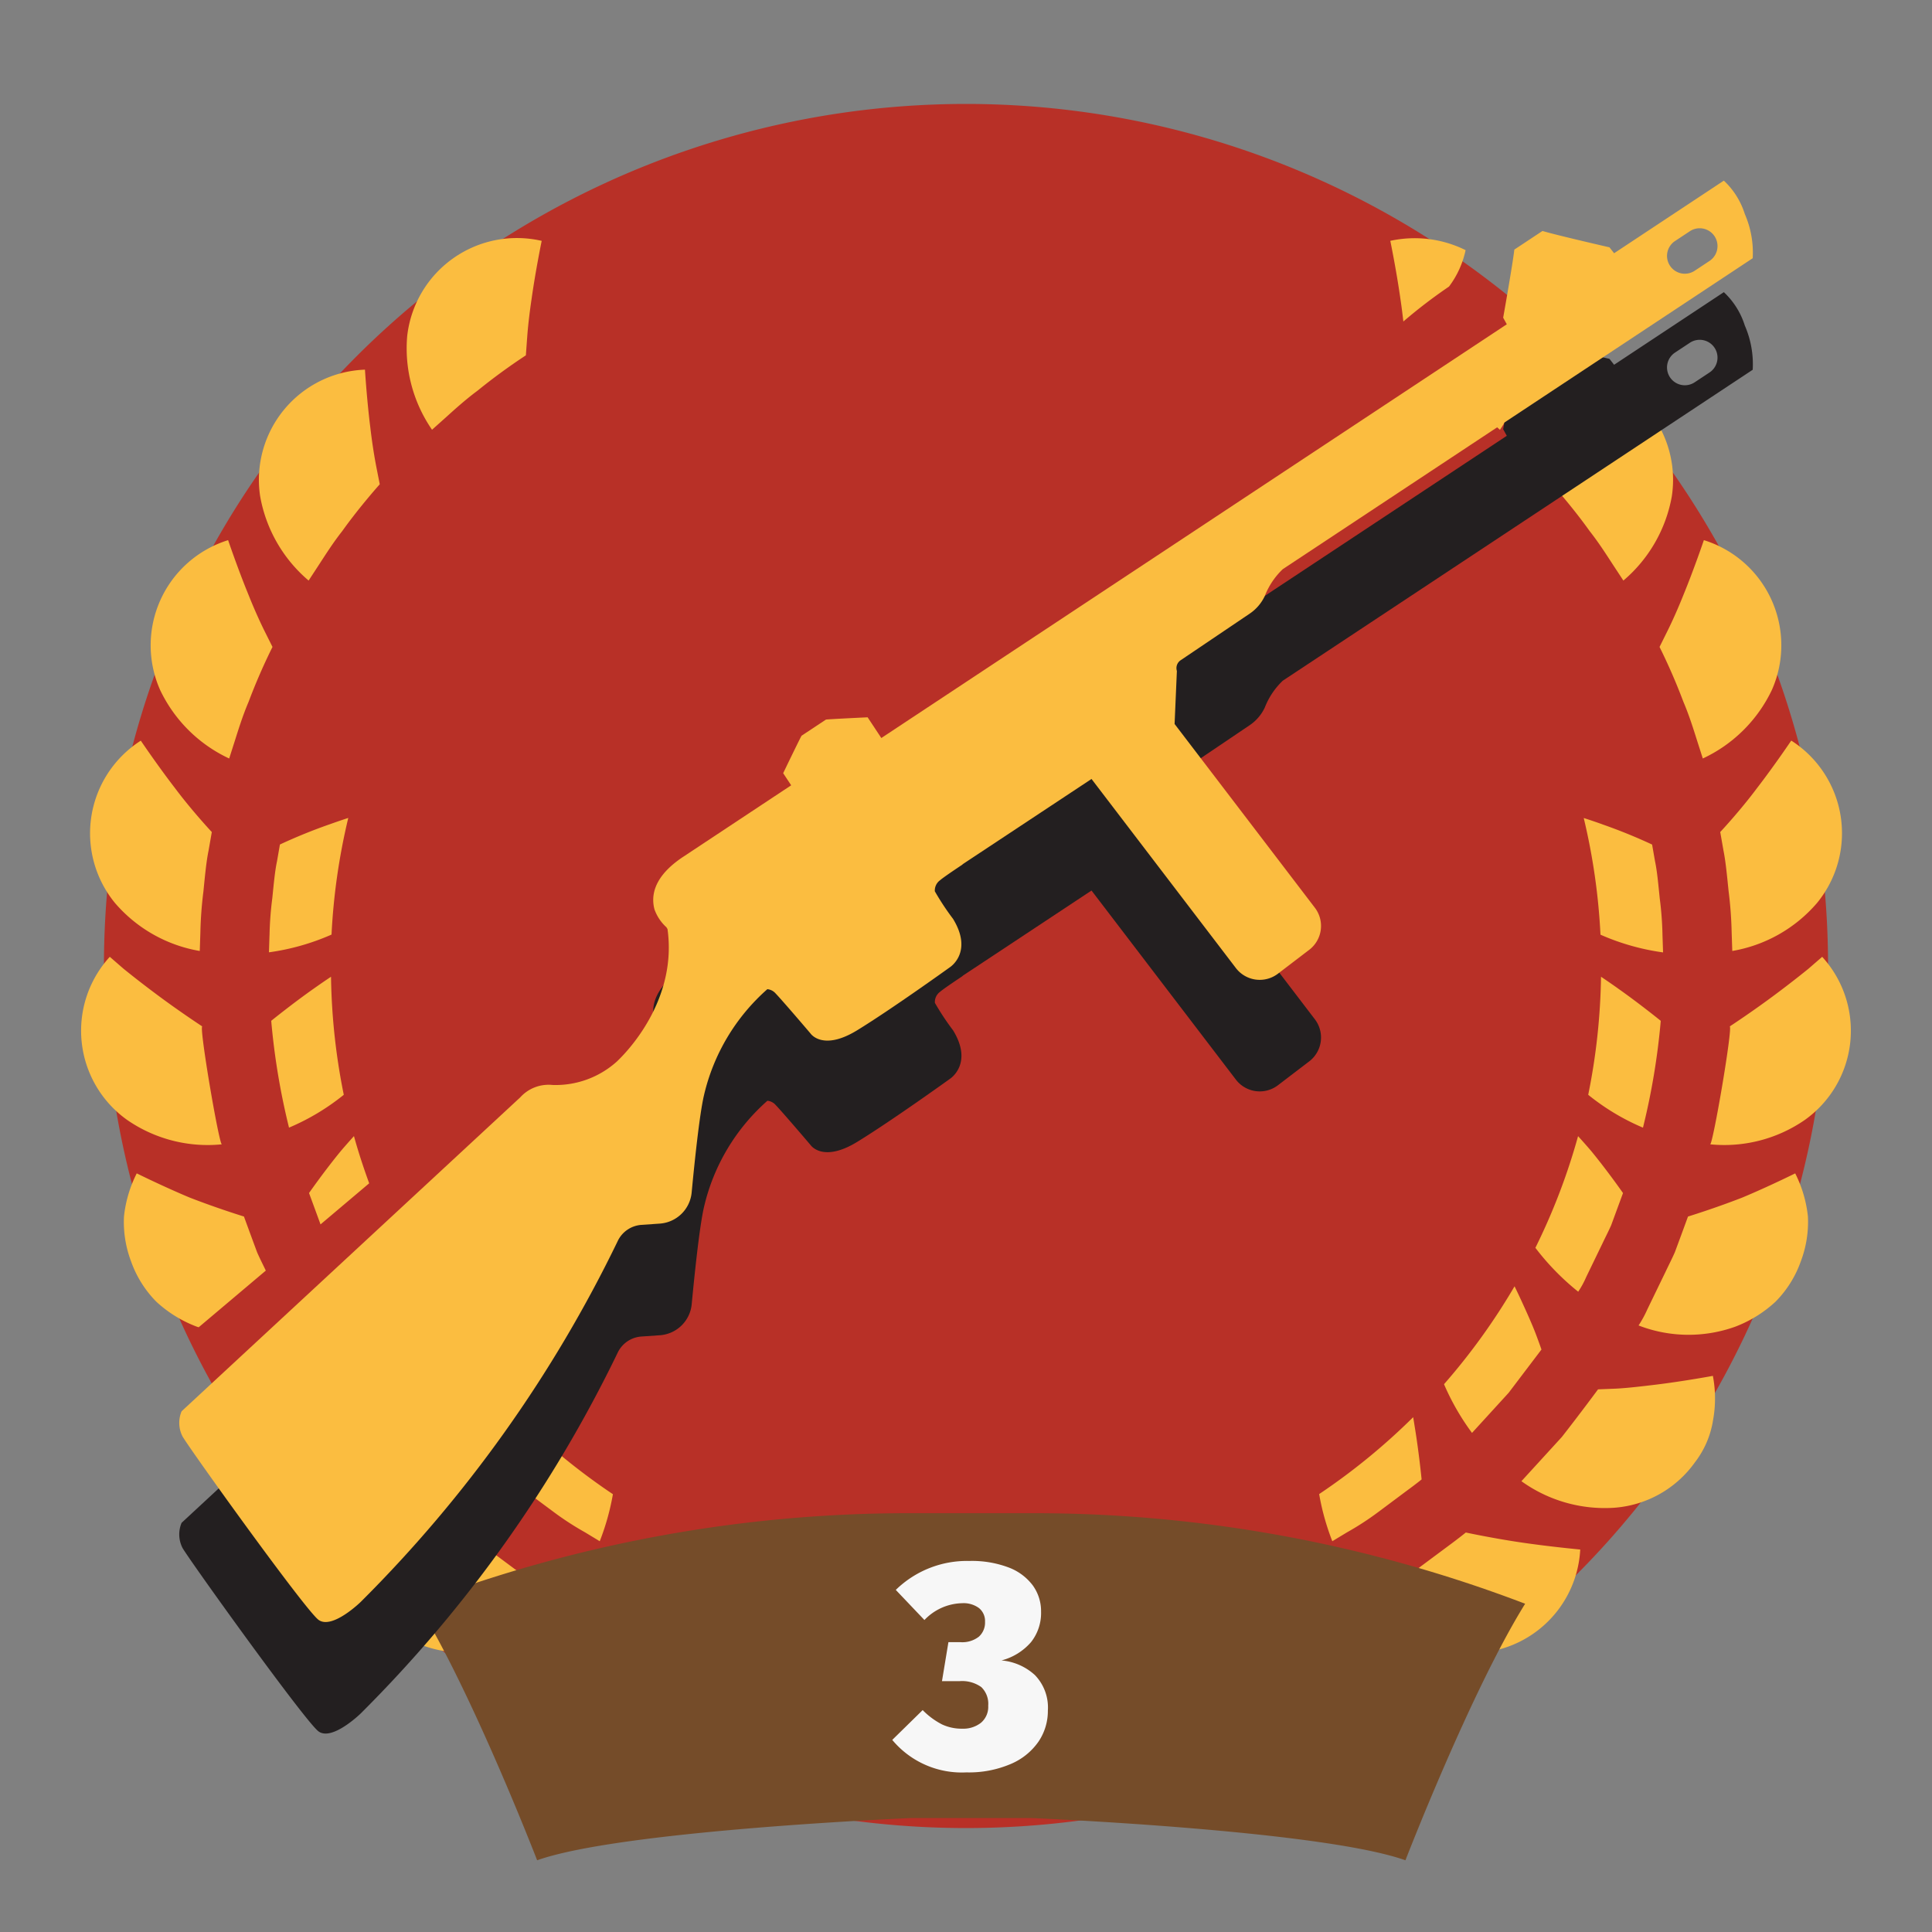 <svg xmlns="http://www.w3.org/2000/svg" width="150" height="150" viewBox="0 0 150 150">
  <rect x="0" y="0" width="150" height="150" fill="#808080" stroke="none"/>
  <defs>
    <style>
      .cls-1 {
        fill: #b83027;
      }

      .cls-1, .cls-2, .cls-3, .cls-4, .cls-5 {
        fill-rule: evenodd;
      }

      .cls-2 {
        fill: #fbbd40;
      }

      .cls-3 {
        fill: #754c29;
      }

      .cls-4 {
        fill: #231f20;
      }

      .cls-5 {
        fill: #f7f7f7;
      }
    </style>
  </defs>
  <g id="allies_stalingrad_prem_assault_1_icon">
    <g id="back_copy_9" data-name="back copy 9">
      <path id="Shape_694_copy" data-name="Shape 694 copy" class="cls-1" d="M141.93,75A66.93,66.93,0,1,1,75,8.07,66.931,66.931,0,0,1,141.93,75Z"/>
      <path id="Shape_694_copy_2" data-name="Shape 694 copy 2" class="cls-2" d="M134.494,73.833s-0.02-.58-0.049-1.451a30.284,30.284,0,0,0-.236-3.184c-0.119-1.156-.225-2.313-0.4-3.168l-0.25-1.431s1.527-1.629,2.848-3.4c1.36-1.762,2.666-3.7,2.666-3.7a8.536,8.536,0,0,1,2,12.609A11.14,11.14,0,0,1,134.494,73.833Zm-2.288-14.943-0.443-1.384c-0.263-.832-0.606-1.943-1.063-3.014a46.281,46.281,0,0,0-1.853-4.263l0.614-1.238c0.376-.758.828-1.766,1.237-2.793,0.843-2.055,1.59-4.262,1.59-4.262a8.552,8.552,0,0,1,5.279,11.634A11.157,11.157,0,0,1,132.206,58.889Zm-6.167-13.814-0.8-1.217c-0.477-.73-1.1-1.715-1.82-2.627-1.353-1.9-2.908-3.628-2.908-3.628s0.107-.542.267-1.355c0.164-.828.334-1.917,0.461-3.016,0.277-2.2.421-4.528,0.421-4.528a8.551,8.551,0,0,1,8.138,9.838A11.134,11.134,0,0,1,126.039,45.075ZM123.51,89.329c1.293,1.568,2.5,3.3,2.5,3.3l-0.455,1.235L125.09,95.13c-0.2.451-.442,0.919-0.668,1.395l-1.262,2.607a7.132,7.132,0,0,1-.628,1.156,19.433,19.433,0,0,1-3.325-3.408,48.9,48.9,0,0,0,3.314-8.67C122.84,88.561,123.176,88.939,123.51,89.329ZM115.369,32.4c-0.436-.393-0.987-0.874-1.574-1.36,1.564-2.538,3.357-5.63,4.1-6.917a9.6,9.6,0,0,1,.487,1.957,11.147,11.147,0,0,1-1.927,7.289ZM112.5,22.25a39.534,39.534,0,0,0-3.544,2.712c-0.063-.565-0.14-1.169-0.232-1.781-0.31-2.2-.781-4.483-0.781-4.483a8.9,8.9,0,0,1,5.846.723A7.192,7.192,0,0,1,112.5,22.25Zm-3.329,108.326a8.43,8.43,0,0,1-4.587,5.088,7.309,7.309,0,0,1-3.649.737,9.357,9.357,0,0,1-3.537-.813,10.856,10.856,0,0,1-5.213-5.469c0.063,0.217,8.865-2.887,8.76-3.135,0,0,1.921,1.009,4,1.933A39.757,39.757,0,0,0,109.171,130.576Zm-18.2,8.873a8.1,8.1,0,0,1-3.317,1.223,9.311,9.311,0,0,1-3.706-.175,9.549,9.549,0,0,1-3.194-1.8,10.876,10.876,0,0,1-3.586-6.552l4.652-.226a23.608,23.608,0,0,0,3.18-.357l1.441-.217,1.016,0.943c0.615,0.549,1.471,1.347,2.338,2.017,1.727,1.358,3.629,2.665,3.629,2.665A9.623,9.623,0,0,1,90.966,139.449ZM85.578,126.06l-1.3.2a20.2,20.2,0,0,1-2.882.325l-4.221.21a19.523,19.523,0,0,1,.605-2.549,49.262,49.262,0,0,0,9.243-1.4c-0.305.757-.623,1.46-0.881,2.035ZM66.056,140.5a9.309,9.309,0,0,1-3.705.175,8.1,8.1,0,0,1-3.317-1.223,9.638,9.638,0,0,1-2.453-2.475s1.9-1.307,3.629-2.665c0.867-.67,1.723-1.468,2.338-2.017l1.016-.943L65,131.566a23.616,23.616,0,0,0,3.18.357l4.652,0.226A10.872,10.872,0,0,1,69.25,138.7,9.55,9.55,0,0,1,66.056,140.5Zm-0.329-14.241-1.3-.2-0.56-1.182c-0.258-.575-0.576-1.278-0.881-2.035a49.263,49.263,0,0,0,9.243,1.4,19.523,19.523,0,0,1,.605,2.549l-4.221-.21A20.2,20.2,0,0,1,65.727,126.256ZM52.6,135.588a9.355,9.355,0,0,1-3.538.813,7.312,7.312,0,0,1-3.649-.737,8.43,8.43,0,0,1-4.586-5.088,39.794,39.794,0,0,0,4.224-1.659c2.082-.924,4-1.933,4-1.933-0.106.248,8.7,3.352,8.759,3.135A10.854,10.854,0,0,1,52.6,135.588Zm-7.172-16.615A22.376,22.376,0,0,1,43,117.4c-0.846-.63-1.693-1.259-2.327-1.732s-1.046-.8-1.046-0.8,0.209-2.158.551-4.193c0.035-.214.071-0.426,0.108-0.636a49.528,49.528,0,0,0,7.3,5.97,18.854,18.854,0,0,1-1.022,3.652Zm-4.5-92.762-0.1,1.378a46.224,46.224,0,0,0-3.756,2.746c-0.936.694-1.8,1.477-2.445,2.061l-1.084.969a11.135,11.135,0,0,1-1.927-7.289A8.574,8.574,0,0,1,42.057,18.7s-0.471,2.282-.781,4.483C41.113,24.279,40.986,25.367,40.929,26.211Zm-3.042,81.258a18.9,18.9,0,0,1-2.174,3.781l-2.846-3.114-2.257-2.977,3.852-2.1A49.6,49.6,0,0,0,37.886,107.469ZM24.756,43.858l-0.795,1.217A11.136,11.136,0,0,1,20.2,38.542,8.552,8.552,0,0,1,28.335,28.7s0.144,2.325.421,4.528c0.127,1.1.3,2.187,0.461,3.016L29.484,37.6s-1.556,1.732-2.908,3.628C25.853,42.143,25.234,43.128,24.756,43.858Zm-3.6,6.37A46.372,46.372,0,0,0,19.3,54.492c-0.457,1.07-.8,2.182-1.064,3.014l-0.442,1.384a11.158,11.158,0,0,1-5.362-5.319,8.553,8.553,0,0,1,5.279-11.634s0.747,2.207,1.59,4.262c0.409,1.027.861,2.035,1.237,2.792ZM16.445,64.6s-0.1.572-.25,1.431c-0.179.855-.285,2.012-0.4,3.168a30.208,30.208,0,0,0-.237,3.184c-0.029.871-.048,1.451-0.048,1.451a11.143,11.143,0,0,1-6.578-3.72,8.535,8.535,0,0,1,2-12.609s1.306,1.934,2.667,3.7C14.919,62.97,16.445,64.6,16.445,64.6ZM9.595,75.216c0.678,0.549,1.583,1.259,2.489,1.933,1.812,1.36,3.62,2.542,3.62,2.542-0.259.027,1.31,9.2,1.522,9.154a11,11,0,0,1-7.336-1.881A8.5,8.5,0,0,1,8.524,74.287ZM10.616,91.1s2.065,1.023,4.089,1.87c2.126,0.832,4.235,1.481,4.235,1.481l0.5,1.364,0.517,1.4c0.2,0.464.448,0.946,0.681,1.434l-5.212,4.4c-0.054-.019-0.11-0.033-0.164-0.053a9.629,9.629,0,0,1-3.115-1.923,8.446,8.446,0,0,1-1.971-3.14,8.643,8.643,0,0,1-.55-3.486A9.645,9.645,0,0,1,10.616,91.1Zm18.048,0.771-3.778,3.191-0.439-1.2-0.454-1.235s1.206-1.731,2.5-3.3c0.334-.39.67-0.768,0.988-1.12C27.824,89.453,28.227,90.671,28.664,91.873ZM25.7,75.835A49.51,49.51,0,0,0,26.691,85a17.743,17.743,0,0,1-4.252,2.549,54.128,54.128,0,0,1-1.381-8.294s1.675-1.358,3.356-2.537C24.854,76.407,25.288,76.109,25.7,75.835Zm-4.774-3.21a26.087,26.087,0,0,1,.215-2.887c0.108-1.048.2-2.1,0.366-2.871,0.135-.778.226-1.3,0.226-1.3a41.617,41.617,0,0,1,3.884-1.576c0.487-.175.97-0.339,1.423-0.487a49.273,49.273,0,0,0-1.3,9.057,18.137,18.137,0,0,1-4.859,1.377S20.9,73.414,20.923,72.625Zm5,35.238s1.38,1.874,2.812,3.7L31.877,115a11.082,11.082,0,0,1-7.237,2.051,8.46,8.46,0,0,1-6.241-3.54,6.468,6.468,0,0,1-.774-1.283l8.04-4.379Zm10.267,11.121s0.447,0.371,1.152.887l2.568,1.911a26.141,26.141,0,0,0,2.681,1.742l1.246,0.753a11.3,11.3,0,0,1-6.487,3.924,9.1,9.1,0,0,1-6.959-1.79,9.174,9.174,0,0,1-3.085-6.106s2.338-.207,4.554-0.544S36.194,118.984,36.194,118.984Zm69.965,5.293,1.246-.753a26.035,26.035,0,0,0,2.682-1.742c0.933-.695,1.867-1.389,2.568-1.91s1.151-.888,1.151-0.888,2.1,0.45,4.33.777,4.554,0.544,4.554.544a8.492,8.492,0,0,1-10.043,7.9A11.306,11.306,0,0,1,106.159,124.277Zm8.128-13.027a18.922,18.922,0,0,1-2.173-3.781,49.549,49.549,0,0,0,5.477-7.6c0.162,0.332.327,0.675,0.489,1.028,0.435,0.943.883,1.939,1.157,2.664s0.443,1.216.443,1.216-1.273,1.68-2.547,3.359C115.711,109.693,114.287,111.25,114.287,111.25Zm-4.464-.581c0.341,2.035.552,4.193,0.552,4.193s-0.407.335-1.046,0.8L107,117.4a22.231,22.231,0,0,1-2.431,1.578l-1.128.682A18.884,18.884,0,0,1,102.419,116a49.6,49.6,0,0,0,7.3-5.97Q109.771,110.348,109.823,110.669Zm11.437,0.9c1.433-1.83,2.813-3.7,2.813-3.7l1.4-.056c0.841-.043,1.9-0.166,3.016-0.3,2.205-.266,4.5-0.691,4.5-0.691a9.359,9.359,0,0,1,.011,3.448,7.154,7.154,0,0,1-1.394,3.249,8.46,8.46,0,0,1-6.24,3.54A11.084,11.084,0,0,1,118.123,115Zm4.326-34.849c1.68,1.179,3.356,2.537,3.356,2.537a54.14,54.14,0,0,1-1.381,8.294A17.742,17.742,0,0,1,123.309,85a49.473,49.473,0,0,0,.994-9.166C124.712,76.109,125.147,76.407,125.586,76.718Zm-1.2-12.725a41.631,41.631,0,0,1,3.884,1.576s0.09,0.519.227,1.3c0.166,0.774.257,1.823,0.365,2.871a26.07,26.07,0,0,1,.215,2.887c0.026,0.79.044,1.316,0.044,1.316a18.149,18.149,0,0,1-4.859-1.377,49.272,49.272,0,0,0-1.3-9.057C123.417,63.655,123.9,63.819,124.387,63.993Zm2.831,38.915a8.54,8.54,0,0,0,.694-1.275l1.395-2.877c0.249-.525.515-1.043,0.733-1.542,0.189-.511.366-0.988,0.518-1.4,0.3-.819.5-1.364,0.5-1.364s2.108-.649,4.234-1.481c2.024-.846,4.089-1.87,4.089-1.87a9.654,9.654,0,0,1,.987,3.343,8.637,8.637,0,0,1-.551,3.486,8.44,8.44,0,0,1-1.971,3.14A9.631,9.631,0,0,1,134.735,103,10.751,10.751,0,0,1,127.218,102.908Zm5.557-14.064c0.212,0.049,1.781-9.127,1.522-9.154,0,0,1.808-1.181,3.62-2.542,0.905-.674,1.81-1.384,2.488-1.933,0.642-.558,1.071-0.929,1.071-0.929a8.5,8.5,0,0,1-1.365,12.676A11,11,0,0,1,132.775,88.844Z"/>
      <path id="Shape_11_copy_4" data-name="Shape 11 copy 4" class="cls-3" d="M70.764,117.484a106.932,106.932,0,0,0-38.354,7.03c4.224,6.8,9.293,19.918,9.293,19.918,6.589-2.343,29.061-3.28,29.061-3.28h9.293s22.472,0.937,29.061,3.28c0,0,5.069-13.122,9.293-19.918a106.931,106.931,0,0,0-38.354-7.03H70.764Z"/>
    </g>
    <g id="assault">
      <path class="cls-4" d="M91.661,59.924l5.352-3.612A3.391,3.391,0,0,0,98.2,54.929a5.767,5.767,0,0,1,1.394-2.079L136.08,28.708a7.526,7.526,0,0,0-.614-3.435,6.012,6.012,0,0,0-1.627-2.59l-8.52,5.637-0.361-.459s-4.116-.943-5.2-1.27l-0.425.281-1.336.884-0.425.281c-0.125,1.13-.866,5.287-0.866,5.287l0.281,0.512L68.426,65.963l-1.064-1.609s-3.195.15-3.24,0.18L62.237,65.78c-0.046.03-1.433,2.912-1.433,2.912l0.622,0.941-1.309.866-7.043,4.66c-1.8,1.18-2.662,2.572-2.264,4.1a3.423,3.423,0,0,0,.928,1.392l0.085,0.141c0.729,5.191-2.7,9.117-3.933,10.283a7.1,7.1,0,0,1-4.993,1.82,2.965,2.965,0,0,0-2.507.96L14.1,118.23a2.308,2.308,0,0,0,.074,1.959c0.542,0.951,9.5,13.44,10.55,14.231S28,133.038,28,133.038a102.459,102.459,0,0,0,19.949-28,2.208,2.208,0,0,1,1.842-1.27l1.439-.1a2.672,2.672,0,0,0,2.475-2.416c0.224-2.374.6-5.971,0.942-7.489a15.73,15.73,0,0,1,4.934-8.3,0.97,0.97,0,0,1,.631.318c0.649,0.684,2.715,3.114,2.715,3.114s0.934,1.411,3.635-.245,7.18-4.881,7.18-4.881S75.592,82.607,74,80a20,20,0,0,1-1.416-2.14A0.982,0.982,0,0,1,72.992,77c0.289-.256,1.7-1.19,1.7-1.19l0.085-.074,9.968-6.595L95.953,83.819a2.331,2.331,0,0,0,3.267.439l2.428-1.854a2.331,2.331,0,0,0,.438-3.267L91.195,64.868l0.178-4.116A0.733,0.733,0,0,1,91.661,59.924Zm38.386-32.549,1.154-.763a1.383,1.383,0,1,1,1.526,2.307l-1.153.763A1.383,1.383,0,0,1,130.047,27.375Z"/>
      <path class="cls-2" d="M91.661,51.264l5.352-3.612A3.391,3.391,0,0,0,98.2,46.269a5.766,5.766,0,0,1,1.394-2.079L136.08,20.049a7.526,7.526,0,0,0-.614-3.435,6.013,6.013,0,0,0-1.627-2.59l-8.52,5.637-0.361-.459s-4.116-.943-5.2-1.27l-0.425.281-1.336.884-0.425.281c-0.125,1.13-.866,5.287-0.866,5.287l0.281,0.512L68.426,57.3l-1.064-1.609s-3.195.15-3.24,0.18l-1.884,1.247c-0.046.03-1.433,2.912-1.433,2.912l0.622,0.941-1.309.866L53.076,66.5c-1.8,1.18-2.662,2.572-2.264,4.1a3.423,3.423,0,0,0,.928,1.392l0.085,0.141c0.729,5.192-2.7,9.117-3.933,10.284a7.1,7.1,0,0,1-4.993,1.82,2.966,2.966,0,0,0-2.507.961L14.1,109.57a2.308,2.308,0,0,0,.074,1.959c0.542,0.951,9.5,13.44,10.55,14.231S28,124.378,28,124.378a102.46,102.46,0,0,0,19.949-28A2.208,2.208,0,0,1,49.79,95.1l1.439-.1A2.672,2.672,0,0,0,53.7,92.589c0.224-2.374.6-5.971,0.942-7.489a15.73,15.73,0,0,1,4.934-8.3,0.971,0.971,0,0,1,.631.318c0.649,0.684,2.715,3.114,2.715,3.114s0.934,1.412,3.635-.245,7.18-4.881,7.18-4.881,1.852-1.159.255-3.769A19.99,19.99,0,0,1,72.58,69.2a0.982,0.982,0,0,1,.412-0.862c0.289-.256,1.7-1.19,1.7-1.19l0.085-.074,9.968-6.595L95.953,75.159a2.331,2.331,0,0,0,3.267.438l2.428-1.854a2.331,2.331,0,0,0,.438-3.267L91.195,56.209l0.178-4.116A0.733,0.733,0,0,1,91.661,51.264Zm38.386-32.549,1.154-.763a1.383,1.383,0,1,1,1.526,2.307l-1.153.763A1.383,1.383,0,0,1,130.047,18.715Z"/>
      <path id="_1343" data-name="1343" class="cls-5" d="M75.28,121.193a7.908,7.908,0,0,0-5.731,2.247l2.224,2.338a4.16,4.16,0,0,1,2.934-1.306,2.013,2.013,0,0,1,1.3.378,1.291,1.291,0,0,1,.47,1.066,1.465,1.465,0,0,1-.481,1.158,2.091,2.091,0,0,1-1.421.424h-0.94l-0.5,3.026H74.5a2.57,2.57,0,0,1,1.685.458,1.8,1.8,0,0,1,.539,1.445,1.615,1.615,0,0,1-.562,1.329,2.227,2.227,0,0,1-1.456.459,3.606,3.606,0,0,1-1.57-.333,5.835,5.835,0,0,1-1.5-1.111l-2.361,2.315a7.023,7.023,0,0,0,5.754,2.522,8.267,8.267,0,0,0,3.45-.654,4.97,4.97,0,0,0,2.155-1.742,4.243,4.243,0,0,0,.722-2.4,3.616,3.616,0,0,0-1.009-2.762,4.4,4.4,0,0,0-2.591-1.135,4.541,4.541,0,0,0,2.293-1.421,3.634,3.634,0,0,0,.779-2.361,3.412,3.412,0,0,0-.642-2.041,4.173,4.173,0,0,0-1.891-1.4,8.059,8.059,0,0,0-3.015-.5h0Z"/>
    </g>
  </g>
</svg>
